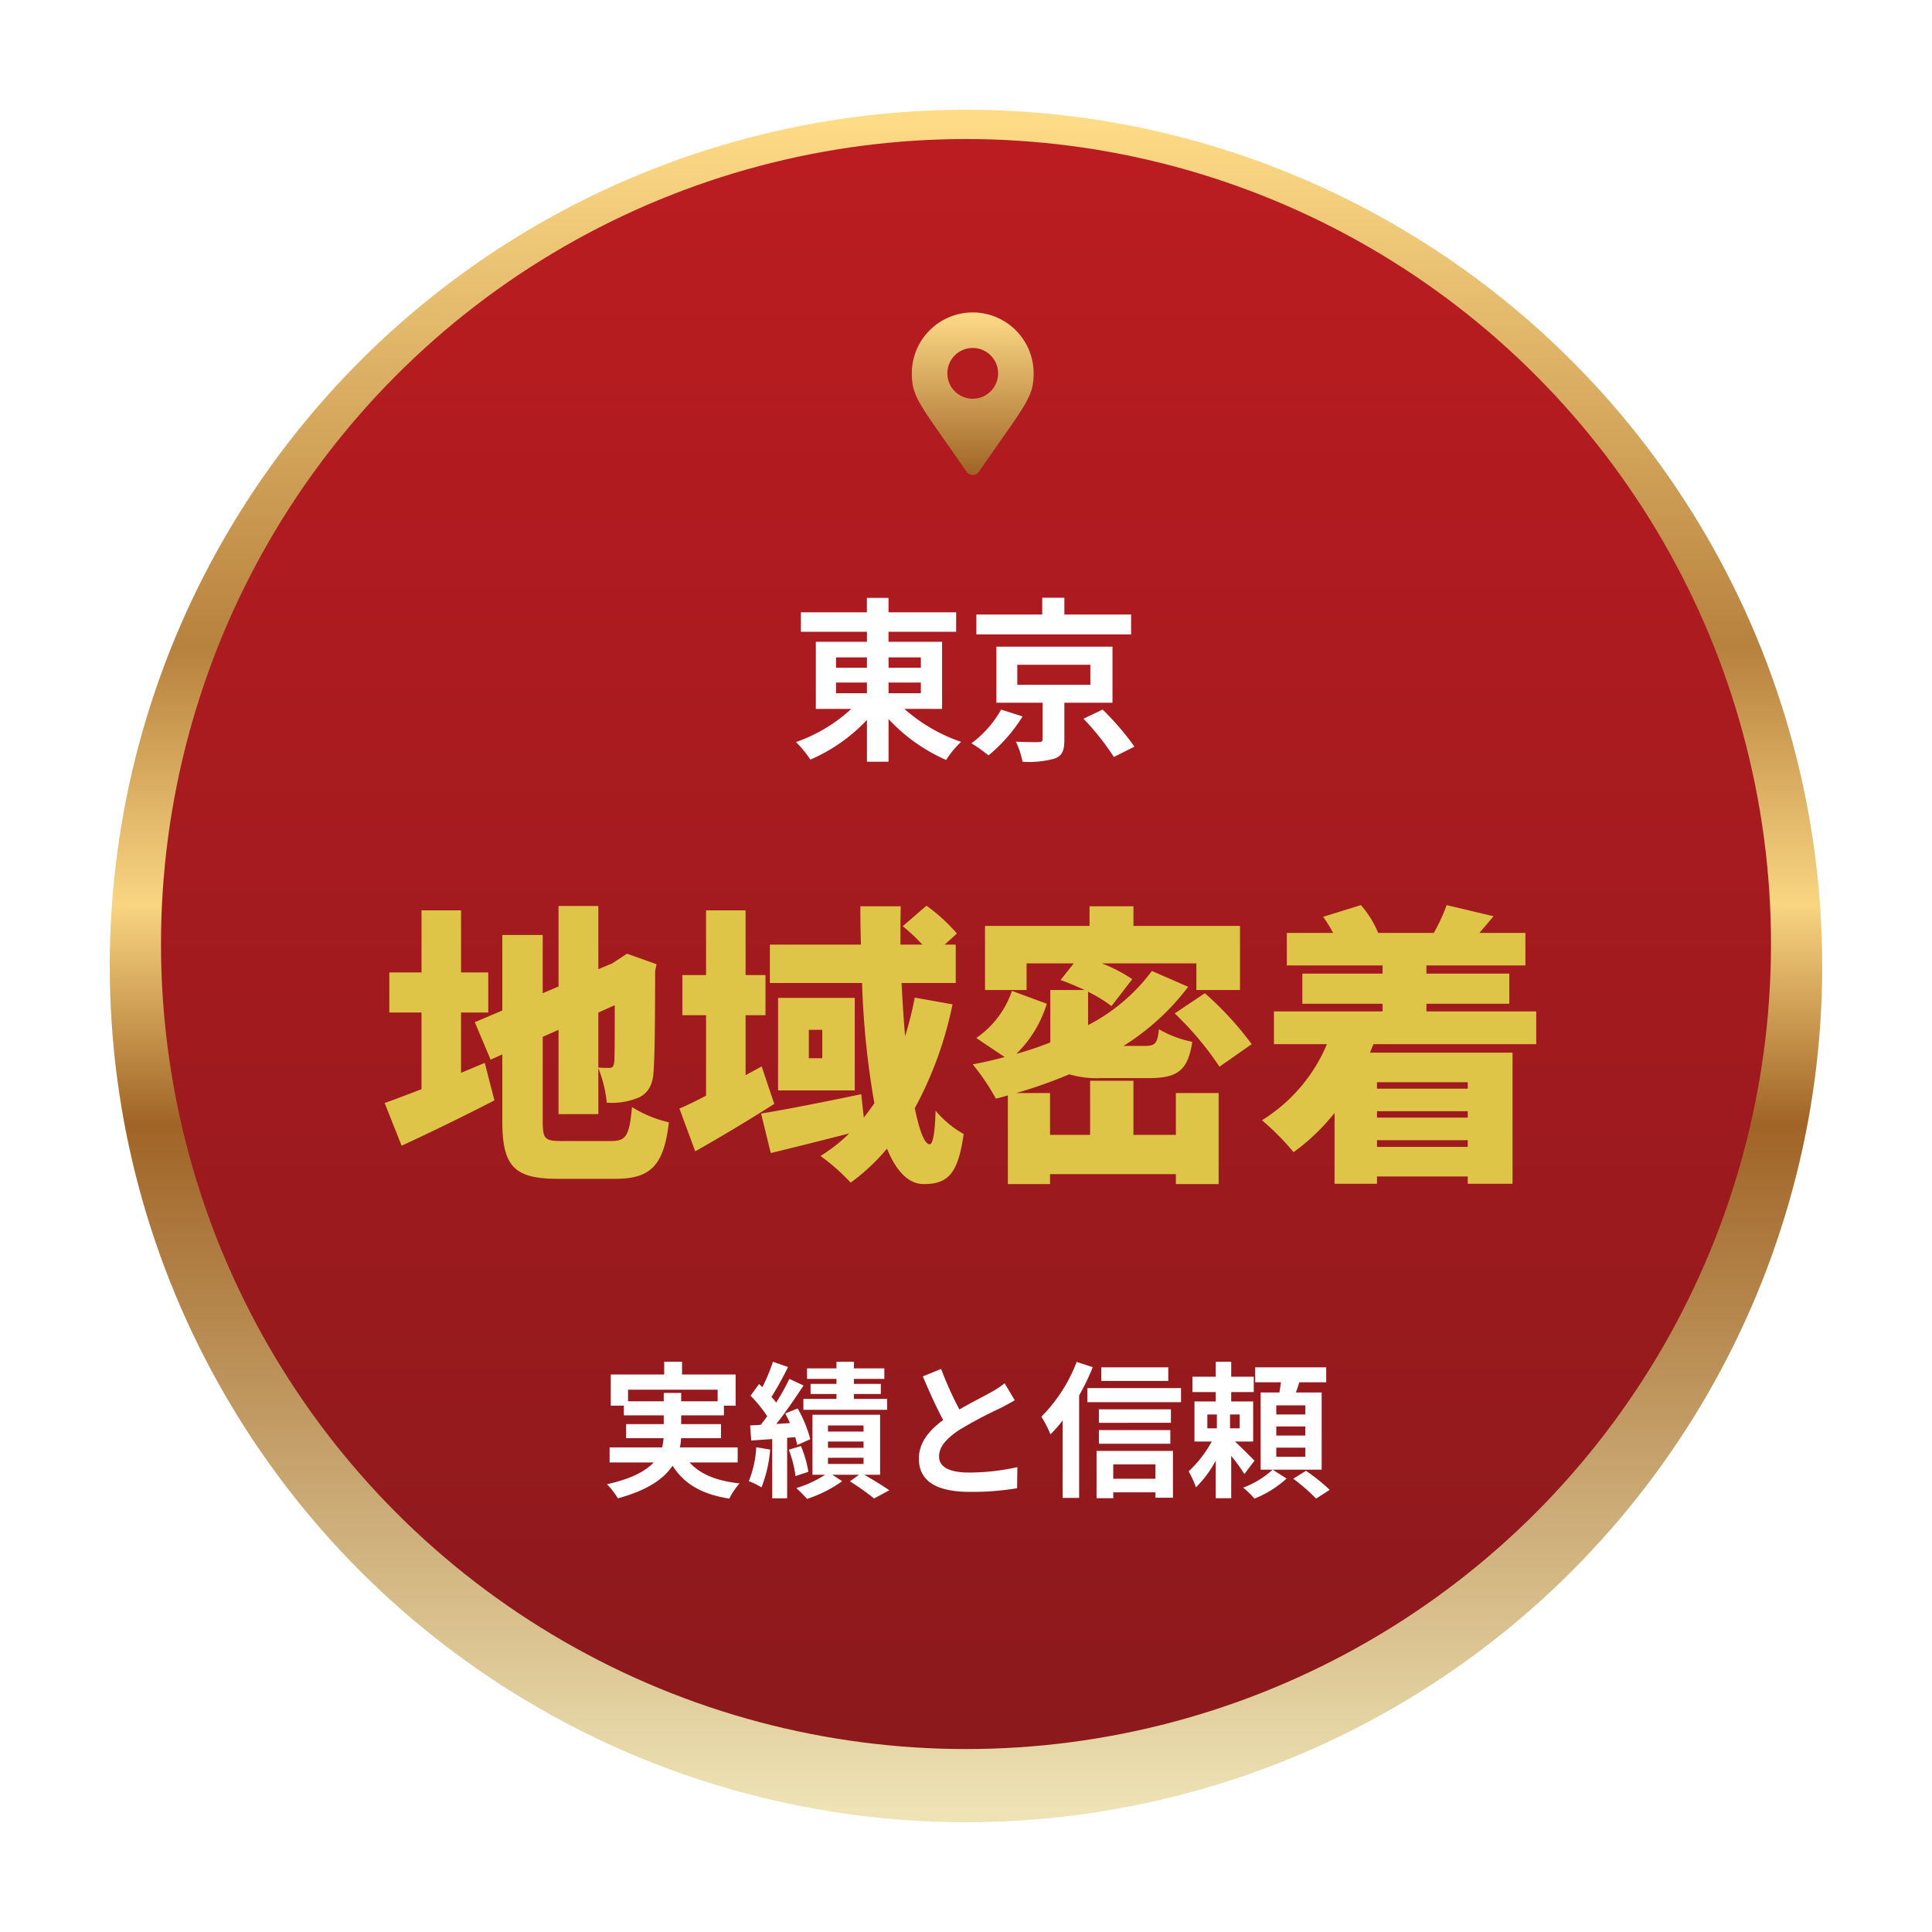 <svg xmlns="http://www.w3.org/2000/svg" xmlns:xlink="http://www.w3.org/1999/xlink" width="264" height="264" viewBox="0 0 264 264">
  <defs>
    <linearGradient id="linear-gradient" x1="0.5" x2="0.5" y2="1" gradientUnits="objectBoundingBox">
      <stop offset="0" stop-color="#fedb87"/>
      <stop offset="0.312" stop-color="#b7813e"/>
      <stop offset="0.463" stop-color="#f9d581"/>
      <stop offset="0.594" stop-color="#a06426"/>
      <stop offset="1" stop-color="#eee3b5"/>
    </linearGradient>
    <filter id="Ellipse_1" x="0" y="0" width="264" height="264" filterUnits="userSpaceOnUse">
      <feOffset dy="3" input="SourceAlpha"/>
      <feGaussianBlur stdDeviation="5" result="blur"/>
      <feFlood flood-opacity="0.161"/>
      <feComposite operator="in" in2="blur"/>
      <feComposite in="SourceGraphic"/>
    </filter>
    <linearGradient id="linear-gradient-2" x1="0.5" x2="0.5" y2="1" gradientUnits="objectBoundingBox">
      <stop offset="0" stop-color="#bb1c21"/>
      <stop offset="1" stop-color="#8b191c"/>
    </linearGradient>
    <linearGradient id="linear-gradient-3" x1="0.5" x2="0.5" y2="1" gradientUnits="objectBoundingBox">
      <stop offset="0" stop-color="#fedb87"/>
      <stop offset="1" stop-color="#a06426"/>
    </linearGradient>
  </defs>
  <g id="Group_407" data-name="Group 407" transform="translate(15054 7322)">
    <g transform="matrix(1, 0, 0, 1, -15054, -7322)" filter="url(#Ellipse_1)">
      <circle id="Ellipse_1-2" data-name="Ellipse 1" cx="117" cy="117" r="117" transform="translate(15 12)" fill="url(#linear-gradient)"/>
    </g>
    <circle id="Ellipse_12" data-name="Ellipse 12" cx="110" cy="110" r="110" transform="translate(-15032 -7303)" fill="url(#linear-gradient-2)"/>
    <path id="Path_287" data-name="Path 287" d="M-17.76-8.736h4.224v1.464H-17.76Zm0-3.432h4.224v1.416H-17.76Zm11.592,0v1.416h-4.416v-1.416Zm0,4.9h-4.416V-8.736h4.416Zm2.9,2.136V-14.3h-7.32v-1.368h9.24v-2.664h-9.24V-20.3h-2.952v1.968H-22.56v2.664h9.024V-14.3H-20.52v9.168h4.848A21.707,21.707,0,0,1-23.232-.6a15.626,15.626,0,0,1,1.968,2.4,23.42,23.42,0,0,0,7.728-5.424V2.088h2.952V-3.744A23.787,23.787,0,0,0-2.712,1.848,12.57,12.57,0,0,1-.672-.624,22.882,22.882,0,0,1-8.424-5.136ZM22.56-18.024H13.44v-2.3H10.416v2.3h-9v2.712H22.56ZM4.8-5.04A14.65,14.65,0,0,1,.744-.432,20.747,20.747,0,0,1,3.072,1.224,21.755,21.755,0,0,0,7.728-4.1Zm2.208-6.12h9.984v2.736H7.008ZM20.016-5.976v-7.656H4.152v7.656h6.312v4.968c0,.312-.1.384-.528.408-.384.024-1.9,0-3.12-.048a11.461,11.461,0,0,1,.912,2.736,13.071,13.071,0,0,0,4.392-.432c1.056-.408,1.32-1.128,1.32-2.568V-5.976Zm-3.96,2.184A36.1,36.1,0,0,1,20.208,1.44L23.016.024A38,38,0,0,0,18.672-5.04Z" transform="translate(-14922 -7220)" fill="#fff"/>
    <path id="Path_288" data-name="Path 288" d="M-46.18-11.52V-13.1h12.24v1.58h-4.98v-1.14H-41.3v1.14ZM-31.2-3.16V-5.22h-7.9a6.79,6.79,0,0,0,.16-1.26h5.46V-8.4h-5.44V-9.6h5.84v-1.32h1.6v-4.26H-38.8v-1.74h-2.44v1.74h-7.3v4.26h1.78V-9.6h5.46v1.2h-5.14v1.92h5.12a9.166,9.166,0,0,1-.2,1.26H-48.7v2.06h6.02c-1.1,1.18-3.02,2.22-6.38,2.98a9.706,9.706,0,0,1,1.48,1.92c4.08-1.1,6.3-2.68,7.48-4.46,1.58,2.48,3.96,3.9,7.76,4.5A9.253,9.253,0,0,1-30.94-.3c-3.16-.34-5.4-1.26-6.82-2.86ZM-17.7-13.9h-3.54v1.38h3.54v.68h-4.52v1.48h11.44v-1.48h-4.54v-.68h3.68V-13.9h-3.68v-.68h4.16v-1.44h-4.16v-.9H-17.7v.9h-4.02v1.44h4.02ZM-28.66-5.24A14.577,14.577,0,0,1-29.68-.6a9.991,9.991,0,0,1,1.74.84,18.358,18.358,0,0,0,1.18-5.16Zm5.32-1.38a10.883,10.883,0,0,1,.28,1.08l1.78-.8A17.258,17.258,0,0,0-23-10.54l-1.7.68c.22.42.44.86.64,1.32l-1.86.12c1.26-1.6,2.62-3.58,3.72-5.26l-1.94-.9a32.243,32.243,0,0,1-1.8,3.24,10.06,10.06,0,0,0-.64-.78,45.027,45.027,0,0,0,2.26-4.08l-2.06-.72a24.542,24.542,0,0,1-1.44,3.46c-.16-.14-.32-.28-.46-.42l-1.16,1.6a18.406,18.406,0,0,1,2.28,2.8c-.3.42-.6.82-.9,1.18l-1.44.08.16,2.06,2.86-.2v8.1h2.04V-6.52Zm-.88,1.72a14.907,14.907,0,0,1,.92,3.6l1.76-.58A14.878,14.878,0,0,0-22.56-5.4Zm5.36,1.1H-14v.84h-4.86Zm0-2.22H-14v.86h-4.86Zm0-2.2H-14v.84h-4.86Zm7.12,6.74v-8.2h-9.24v8.2h1.74A15.553,15.553,0,0,1-23.18.34c.44.42,1.1,1.06,1.46,1.48A17.733,17.733,0,0,0-16.92-.6l-1.34-.88h3.64l-1.24.9a34.641,34.641,0,0,1,3.3,2.34L-10.48.64c-.8-.56-2.18-1.4-3.4-2.12ZM-3.4-15.94l-2.5,1.02c.9,2.12,1.86,4.26,2.78,5.96C-5.04-7.54-6.44-5.88-6.44-3.68-6.44-.24-3.42.86.56.86A37.143,37.143,0,0,0,6.98.36l.04-2.88a30.876,30.876,0,0,1-6.54.74c-2.78,0-4.16-.76-4.16-2.2,0-1.4,1.12-2.54,2.78-3.64a59.2,59.2,0,0,1,5.58-2.96c.74-.38,1.38-.72,1.98-1.08L5.28-13.98a12.5,12.5,0,0,1-1.86,1.22c-.94.54-2.68,1.4-4.32,2.36A47.507,47.507,0,0,1-3.4-15.94Zm31.04-.22H18.48v1.86h9.16ZM15.12-16.9A21.279,21.279,0,0,1,10.3-9.42,15.408,15.408,0,0,1,11.54-7,19.481,19.481,0,0,0,13.2-8.88V1.68h2.26v-14a32.435,32.435,0,0,0,1.86-3.86Zm10.76,14V-.94H20.12V-2.9ZM17.84,1.72h2.28V.92h5.76v.74h2.4v-6.4H17.84Zm.32-7.44h9.76V-7.58H18.16ZM28-10.42H18.16v1.84H28Zm-11.42-2.9v1.92h12.8v-1.92Zm16.4,3.6h1.3v1.9h-1.3Zm4.42,1.9H36.08v-1.9H37.4ZM39.42-3.4c-.38-.4-1.76-1.78-2.66-2.62h2.48V-11.5h-3v-1.28h3.08v-2.1H36.24v-2.04H34.12v2.04H30.94v2.1h3.18v1.28h-2.9v5.48h2.36a16.065,16.065,0,0,1-3.16,4.08,12.621,12.621,0,0,1,1,2.18,15.244,15.244,0,0,0,2.7-3.64V1.72h2.12V-4.06a23.956,23.956,0,0,1,1.8,2.48ZM41.9-2.18A12.268,12.268,0,0,1,37.88.28a13.723,13.723,0,0,1,1.54,1.5A14.529,14.529,0,0,0,43.8-.96Zm4.46-7.54H42.4v-1.24h3.96Zm0,2.88H42.4V-8.08h3.96Zm0,2.9H42.4V-5.18h3.96Zm2.24-8.78H45.08c.16-.44.32-.92.46-1.4h3.68v-2.04h-9.7v2.04h3.52c-.06.46-.14.94-.22,1.4H40.26V-2.18H48.6ZM44.72-.94a26.183,26.183,0,0,1,3.12,2.72L49.7.58a26.639,26.639,0,0,0-3.24-2.6Z" transform="translate(-14922 -7119)" fill="#fff" stroke="rgba(0,0,0,0)" stroke-width="1"/>
    <path id="Path_289" data-name="Path 289" d="M-69-11.4v-8.24h3.72v-5.48H-69V-33.6h-5.4v8.48h-4.4v5.48h4.4V-9.16c-1.92.72-3.64,1.4-5.04,1.88l2.32,5.84c3.8-1.76,8.44-4,12.68-6.2l-1.32-5.12Zm21-9.24c0,5.12,0,7.36-.08,7.84-.08.6-.28.72-.68.72-.32,0-.96,0-1.48-.04v-7.52ZM-55.2-2.08c-2.36,0-2.64-.28-2.64-2.72V-16.32l2.16-.96V-5.76h5.44v-6.28a17.743,17.743,0,0,1,1.16,4.72,9.638,9.638,0,0,0,4.4-.72c1.28-.64,1.92-1.76,2-3.72.12-1.68.2-5.84.2-13.56l.2-.92-4.04-1.44-1.04.68-.92.6h.04l-2,.84V-34.2h-5.44v11l-2.16.92v-7.96h-5.52v10.32l-3.76,1.6,2.16,5.12,1.6-.72V-4.8c0,6.2,1.64,7.88,7.6,7.88h7.84c4.96,0,6.64-1.96,7.32-7.72a16.55,16.55,0,0,1-5.04-2.08c-.36,3.84-.76,4.64-2.84,4.64Zm27.28-10.2-2.2,1.2v-8.2h2.72v-5.48h-2.72V-33.6h-5.4v8.84h-3.24v5.48h3.24v11c-1.36.72-2.6,1.32-3.64,1.76L-37-.68c3.36-1.88,7.28-4.24,10.8-6.48ZM-7-21.68A50.91,50.91,0,0,1-8.32-16.4c-.2-2.32-.36-4.76-.48-7.28h7.4v-5.24H-2.92l1.68-1.52a24.255,24.255,0,0,0-4.16-3.8l-3.24,2.8a26.352,26.352,0,0,1,2.68,2.52h-3c0-1.76,0-3.52.04-5.24h-5.52c0,1.72.04,3.48.08,5.24H-26.8v5.24h12.6A114.464,114.464,0,0,0-12.52-7.24c-.48.68-.96,1.32-1.44,1.96l-.36-3.2c-5,1.04-10.2,2.08-13.68,2.64l1.32,5.4c3.16-.76,6.96-1.72,10.72-2.68A22.553,22.553,0,0,1-19.88-.04,28.174,28.174,0,0,1-15.76,3.6,27.214,27.214,0,0,0-10.8-1.04c1.24,3,2.88,4.84,5.04,4.84,3.32,0,4.68-1.44,5.44-6.84a13.846,13.846,0,0,1-3.84-3.2c-.08,3.24-.4,4.6-.8,4.6-.72,0-1.4-1.88-2.04-4.92a51.268,51.268,0,0,0,5.16-14.2ZM-19.64-13.4h-1.84v-3.88h1.84Zm-6.04-8.24V-9H-15.2V-21.64ZM28.68-2.92h-5.8v-7.4H16.96v7.4H11.48V-8.64H6.88a67.685,67.685,0,0,0,7.24-2.56,13.18,13.18,0,0,0,4.28.52h6.56c3.92,0,5.36-1,5.96-4.96a14.786,14.786,0,0,1-4.56-1.72c-.2,1.92-.48,2.28-1.92,2.28H21.52a32.976,32.976,0,0,0,8.84-8.08L25.4-25.32a25.331,25.331,0,0,1-8.72,7.4v-4.56a19.64,19.64,0,0,1,3.2,1.96l2.84-3.68a20.876,20.876,0,0,0-4.16-2.16H31.48v3.64h5.96v-8.76H22.88v-2.68h-6v2.68H2.6v8.76H8.28v-3.64h6.44l-1.8,2.28c1.04.36,2.16.84,3.28,1.36H11.52v7.16A42.1,42.1,0,0,1,6.88-14a16.056,16.056,0,0,0,4.16-6.84L6.28-22.6A12.806,12.806,0,0,1,1.4-16.16l3.88,2.6c-1.44.4-2.88.72-4.36,1A31.033,31.033,0,0,1,4.08-7.88c.56-.12,1.08-.28,1.64-.44V3.8h5.76V2.44h17.2V3.8h5.84V-8.64H28.68Zm-.16-16.6a43.136,43.136,0,0,1,6.12,7.28l4.4-3.08a44.2,44.2,0,0,0-6.4-6.96Zm40.04,9.4v.88H56.16v-.88ZM56.16-1.28V-2.2h12.4v.92Zm12.4-4H56.16v-.88h12.4Zm9.36-10.04V-19.8h-15v-1.04H74.24v-4.12H62.92v-1.12H76.44v-4.44H70.16c.56-.68,1.24-1.44,1.92-2.28l-6.4-1.52a24.665,24.665,0,0,1-1.76,3.8h-7.6a13.493,13.493,0,0,0-2.36-3.8l-5.16,1.6a17.022,17.022,0,0,1,1.36,2.2H43.84v4.44H56.92v1.12H45.96v4.12H56.92v1.04H42.08v4.48h7.24a22.436,22.436,0,0,1-8.88,10.4A34.151,34.151,0,0,1,44.76-.56a28.285,28.285,0,0,0,5.6-5.36V3.76h5.8v-1h12.4v1h6.12V-14.16H55.2c.16-.4.32-.76.48-1.16Z" transform="translate(-14922 -7164)" fill="#dec548"/>
    <path id="Icon_awesome-map-marker-alt" data-name="Icon awesome-map-marker-alt" d="M7.468,21.747C1.169,12.616,0,11.679,0,8.323a8.323,8.323,0,0,1,16.646,0c0,3.356-1.169,4.293-7.468,13.424a1.041,1.041,0,0,1-1.711,0Zm.855-9.956A3.468,3.468,0,1,0,4.855,8.323,3.468,3.468,0,0,0,8.323,11.791Z" transform="translate(-14929.404 -7279.305)" fill="url(#linear-gradient-3)"/>
  </g>
</svg>
